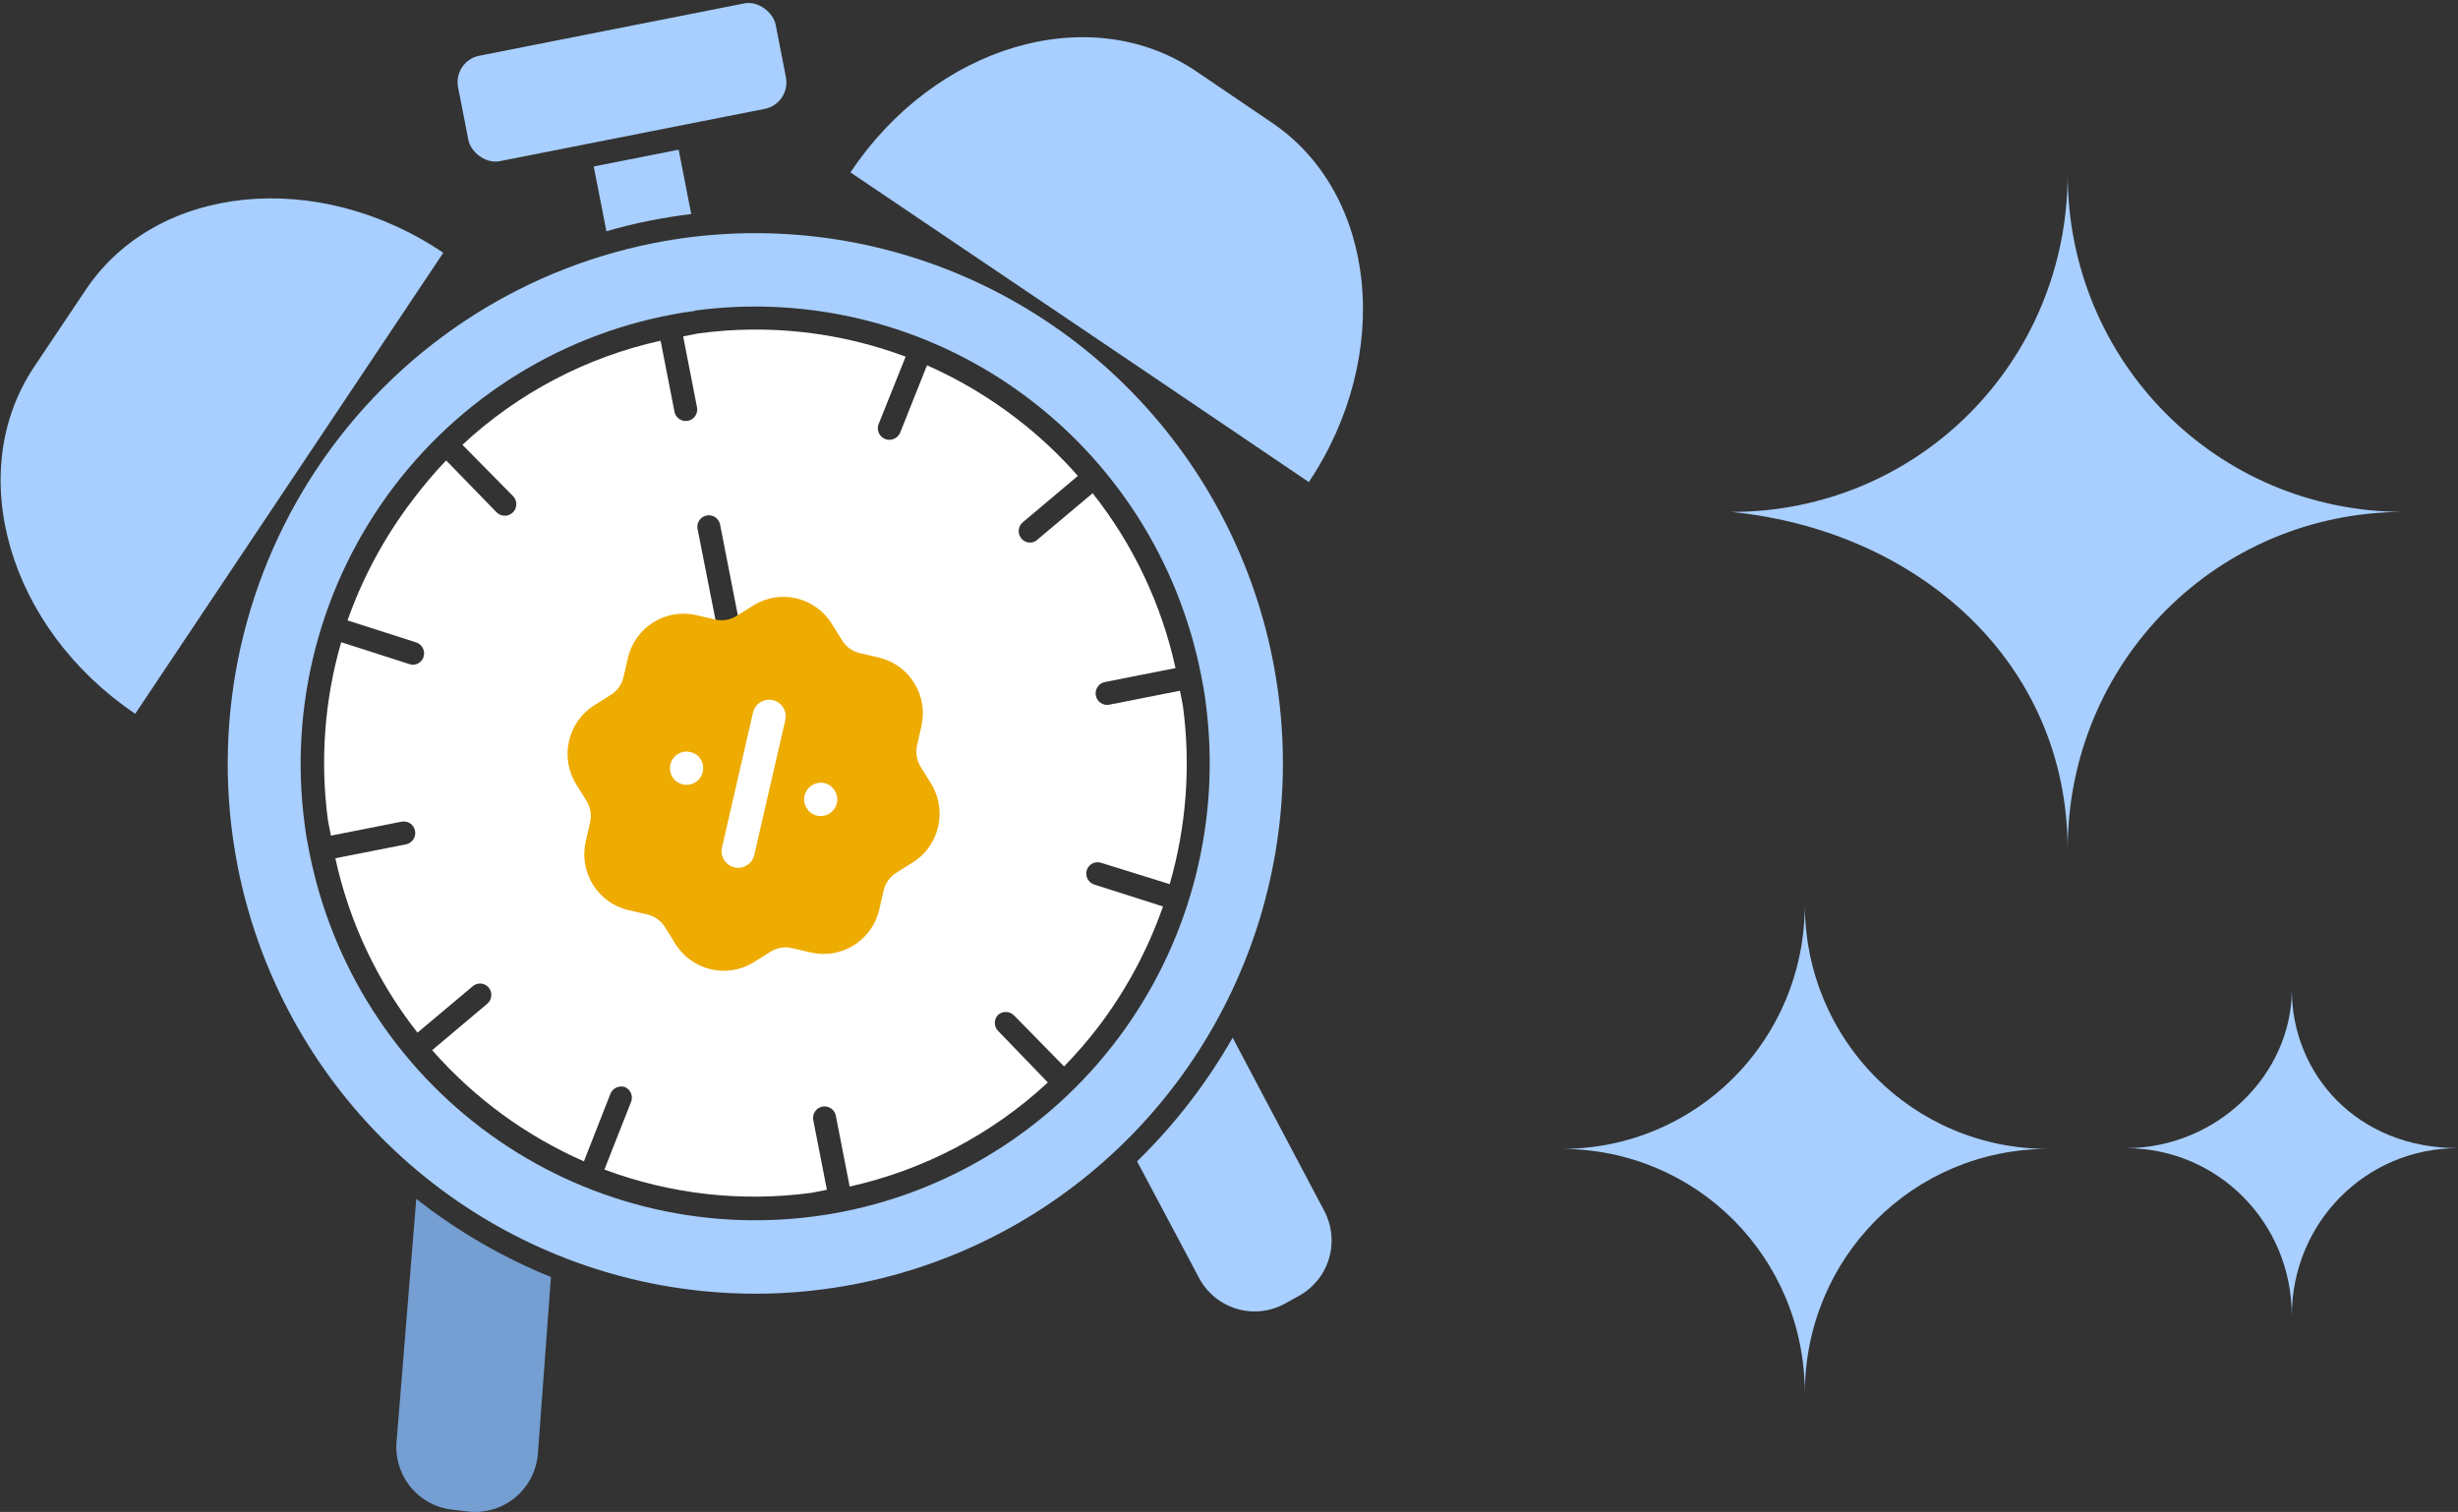 <svg width="356" height="219" viewBox="0 0 356 219" fill="none" xmlns="http://www.w3.org/2000/svg">
<rect x="0" y="0" width="356" height="219" fill="#333333" stroke="none"/>
<path d="M331.93 143.352C331.93 155.504 321.233 166.306 307.86 166.306C321.233 166.306 331.93 177.108 331.93 190.611C331.93 177.108 342.628 166.306 356 166.306C341.291 166.306 331.93 155.504 331.93 143.352Z" fill="#A8CFFF"/>
<path d="M299.464 123.098C299.464 95.905 321.109 74.151 348.164 74.151C321.109 74.151 299.464 52.397 299.464 25.204C299.464 52.397 277.82 74.151 250.765 74.151C277.82 76.871 299.464 95.905 299.464 123.098Z" fill="#A8CFFF"/>
<path d="M261.4 130.974C261.4 150.665 245.727 166.418 226.135 166.418C245.727 166.418 261.4 182.171 261.4 201.863C261.4 182.171 277.073 166.418 296.665 166.418C277.073 166.418 261.4 150.665 261.4 130.974Z" fill="#A8CFFF"/>
<path d="M60.289 173.652L57.449 208.662L57.448 208.661C57.203 211.079 57.926 213.493 59.456 215.374C60.986 217.255 63.197 218.446 65.602 218.684L67.916 218.955C70.319 219.195 72.719 218.468 74.588 216.93C76.458 215.395 77.645 213.174 77.889 210.76L79.798 184.976L79.797 184.977C72.799 182.14 66.232 178.327 60.289 173.652Z" fill="#759FD2"/>
<path d="M100.113 31.004L98.292 21.683L85.993 24.112L87.827 33.497C89.84 32.917 91.908 32.396 93.997 31.984C96.086 31.571 98.081 31.246 100.113 31.004Z" fill="#A8CFFF"/>
<path d="M164.687 168.217L173.66 185.1C174.795 187.242 176.73 188.847 179.038 189.557C181.348 190.269 183.843 190.03 185.977 188.894L188.017 187.764C190.153 186.629 191.752 184.685 192.46 182.363C193.168 180.039 192.928 177.53 191.792 175.385L178.526 150.306L178.526 150.308C174.772 156.901 170.112 162.93 164.687 168.217Z" fill="#A8CFFF"/>
<path d="M34.397 125.368C37.306 140.277 44.549 153.985 55.21 164.755C65.872 175.524 79.472 182.876 94.29 185.878C109.109 188.879 124.479 187.396 138.461 181.616C152.44 175.836 164.401 166.019 172.829 153.406C181.255 140.794 185.772 125.953 185.808 110.758C185.843 95.565 181.394 80.703 173.023 68.05C164.653 55.399 152.738 45.527 138.785 39.682C124.832 33.839 109.466 32.285 94.636 35.218C74.765 39.165 57.266 50.873 45.972 67.774C34.678 84.674 30.516 105.385 34.398 125.366L34.397 125.368ZM100.678 44.98C117.29 42.758 134.118 46.987 147.734 56.803C161.351 66.619 170.731 81.284 173.963 97.81C174.22 99.122 174.476 100.435 174.628 101.792L174.629 101.791C176.846 118.498 172.644 135.425 162.875 149.126C153.108 162.824 138.509 172.264 122.058 175.521C120.708 175.788 119.35 176.01 117.984 176.189C101.387 178.386 84.583 174.147 70.986 164.333C57.389 154.52 48.021 139.87 44.788 123.364C44.527 122.03 44.271 120.716 44.119 119.361C41.818 101.964 46.484 84.362 57.093 70.423C67.699 56.483 83.38 47.348 100.689 45.025L100.678 44.98Z" fill="#A8CFFF"/>
<path d="M50.334 89.867L60.295 93.058C61.142 93.347 61.61 94.26 61.353 95.12C61.18 95.703 60.699 96.14 60.106 96.254C59.829 96.313 59.543 96.292 59.278 96.189L49.414 93.025C46.993 101.406 46.341 110.203 47.5 118.851L47.928 121.04L58.158 119.02L58.157 119.02C59.059 118.842 59.934 119.431 60.111 120.338C60.288 121.244 59.7 122.123 58.798 122.301L48.568 124.321L48.569 124.321C50.578 133.538 54.647 142.175 60.468 149.578L68.488 142.837C69.187 142.261 70.217 142.364 70.792 143.063C71.355 143.764 71.264 144.785 70.589 145.376L62.593 152.112L62.591 152.113C68.66 159.031 76.162 164.53 84.572 168.221L88.433 158.371C88.798 157.579 89.693 157.189 90.517 157.459C91.318 157.809 91.715 158.725 91.423 159.553L87.539 169.407C97.128 172.993 107.447 174.148 117.586 172.769L119.763 172.339L117.79 162.254C117.613 161.347 118.201 160.469 119.102 160.291C120.003 160.113 120.879 160.702 121.056 161.609L123.062 171.87C133.787 169.484 143.69 164.283 151.764 156.794L144.507 149.276C143.924 148.62 143.947 147.622 144.558 146.994C145.218 146.43 146.194 146.451 146.829 147.045L154.113 154.468C155.879 152.661 157.536 150.749 159.074 148.74C163.086 143.458 166.247 137.573 168.439 131.303L158.456 128.117C157.608 127.828 157.14 126.915 157.397 126.053C157.666 125.187 158.582 124.702 159.446 124.967L169.411 128.066C171.832 119.686 172.484 110.889 171.325 102.24L170.898 100.052L160.667 102.072C159.765 102.25 158.891 101.66 158.714 100.754C158.537 99.847 159.124 98.969 160.026 98.791L170.256 96.771C168.226 87.52 164.121 78.857 158.252 71.443L150.232 78.184L150.234 78.185C150.028 78.379 149.771 78.509 149.492 78.558C148.9 78.678 148.291 78.456 147.911 77.984C147.349 77.284 147.439 76.261 148.114 75.671L156.11 68.935L156.112 68.935C153.436 65.886 150.471 63.108 147.256 60.64C143.25 57.549 138.887 54.954 134.262 52.913L130.379 62.655C130.161 63.175 129.702 63.554 129.152 63.669C128.551 63.799 127.927 63.583 127.532 63.109C127.136 62.634 127.032 61.98 127.263 61.406L131.168 51.66L131.168 51.661C121.58 48.075 111.26 46.921 101.122 48.3L98.945 48.73L100.95 58.991L100.952 58.991C101.129 59.898 100.541 60.776 99.64 60.954C98.738 61.132 97.863 60.542 97.686 59.636L95.676 49.353C84.944 51.72 75.035 56.924 66.974 64.428L74.305 71.864C74.731 72.304 74.885 72.945 74.701 73.531C74.518 74.118 74.03 74.556 73.43 74.672C72.877 74.775 72.311 74.599 71.913 74.2L64.612 66.69C62.874 68.52 61.244 70.451 59.729 72.471C55.713 77.741 52.543 83.611 50.334 89.867ZM101.031 76.63C100.853 75.724 101.44 74.845 102.342 74.667C103.244 74.489 104.118 75.079 104.295 75.986L110.867 109.61L126.687 121.143C127.437 121.665 127.638 122.694 127.14 123.462C126.889 123.799 126.524 124.031 126.115 124.118C125.66 124.211 125.189 124.106 124.815 123.829L108.467 111.902C108.119 111.66 107.877 111.293 107.792 110.877L101.031 76.63Z" fill="white"/>
<path d="M64.204 36.616C45.974 24.311 22.647 26.644 12.402 42.004L4.929 53.158C-5.316 68.519 1.229 91.016 19.585 103.389L64.204 36.616Z" fill="#A8CFFF"/>
<path d="M173.154 10.264C157.823 -0.046 135.481 6.524 123.173 24.973L164.946 53.171L189.564 69.827C201.807 51.505 199.491 28.081 184.203 17.761L173.154 10.264Z" fill="#A8CFFF"/>
<path d="M69.407 8.073L107.782 0.496C109.886 0.08 112.005 1.859 112.34 3.572L113.828 11.186C114.241 13.301 112.871 15.351 110.767 15.767L72.392 23.344C70.288 23.759 68.169 21.981 67.834 20.267L66.346 12.654C65.933 10.539 67.303 8.488 69.407 8.073Z" fill="#A8CFFF"/>
<path d="M123.673 136.916C121.884 138.039 119.673 138.478 117.46 137.972L114.701 137.331C113.633 137.085 112.525 137.274 111.588 137.859L109.198 139.359C105.336 141.783 100.23 140.597 97.818 136.715L96.324 134.311C95.739 133.375 94.826 132.717 93.753 132.464L91.041 131.836C86.606 130.819 83.818 126.358 84.829 121.897L85.466 119.122C85.71 118.048 85.523 116.934 84.941 115.992L83.45 113.593C81.037 109.709 82.217 104.577 86.079 102.153L88.471 100.651C89.403 100.066 90.056 99.149 90.305 98.066L90.936 95.34C91.947 90.882 96.382 88.079 100.824 89.097L103.583 89.738C104.655 89.985 105.761 89.797 106.694 89.212L109.086 87.71C112.948 85.286 118.054 86.472 120.468 90.356L121.96 92.758C122.545 93.694 123.459 94.352 124.531 94.605L127.245 95.236C129.391 95.728 131.22 97.031 132.397 98.909C133.564 100.777 133.941 102.988 133.463 105.138C133.454 105.176 133.449 105.215 133.439 105.25L132.819 107.947C132.574 109.021 132.762 110.135 133.344 111.076L134.836 113.478C137.248 117.36 136.068 122.492 132.206 124.916L129.814 126.418C128.883 127.006 128.227 127.924 127.978 129L127.348 131.729C126.842 133.965 125.472 135.787 123.673 136.916Z" fill="#EEAB00"/>
<path d="M101.763 111.835C101.619 112.461 101.251 112.982 100.699 113.328C100.183 113.652 99.543 113.758 98.898 113.63C98.272 113.487 97.725 113.095 97.392 112.56C97.075 112.05 96.964 111.392 97.09 110.751C97.166 110.41 97.314 110.097 97.508 109.858C98.01 109.094 99.061 108.698 99.978 108.935C100.299 109.009 100.585 109.132 100.826 109.296C101.087 109.47 101.314 109.711 101.487 109.99C101.833 110.546 101.933 111.202 101.763 111.835Z" fill="white"/>
<path d="M111.937 101.414C110.65 101.117 109.358 101.927 109.059 103.221L104.569 122.747C104.271 124.042 105.078 125.34 106.368 125.641C106.994 125.785 107.636 125.678 108.18 125.336C108.725 124.994 109.102 124.462 109.246 123.835L113.736 104.309C114.032 103.011 113.227 101.716 111.937 101.414Z" fill="white"/>
<path d="M118.473 113.415C117.522 113.57 116.736 114.304 116.512 115.276C116.479 115.499 116.444 115.833 116.49 116.171C116.541 116.535 116.715 116.852 116.843 117.058C116.971 117.264 117.176 117.557 117.479 117.764C117.758 117.953 118.03 118.078 118.329 118.147C118.994 118.276 119.606 118.168 120.15 117.826C120.667 117.502 121.043 116.973 121.217 116.321C121.356 115.717 121.239 115.076 120.892 114.517C120.543 113.955 120.022 113.57 119.417 113.43C119.086 113.355 118.741 113.351 118.473 113.415Z" fill="white"/>
</svg>
